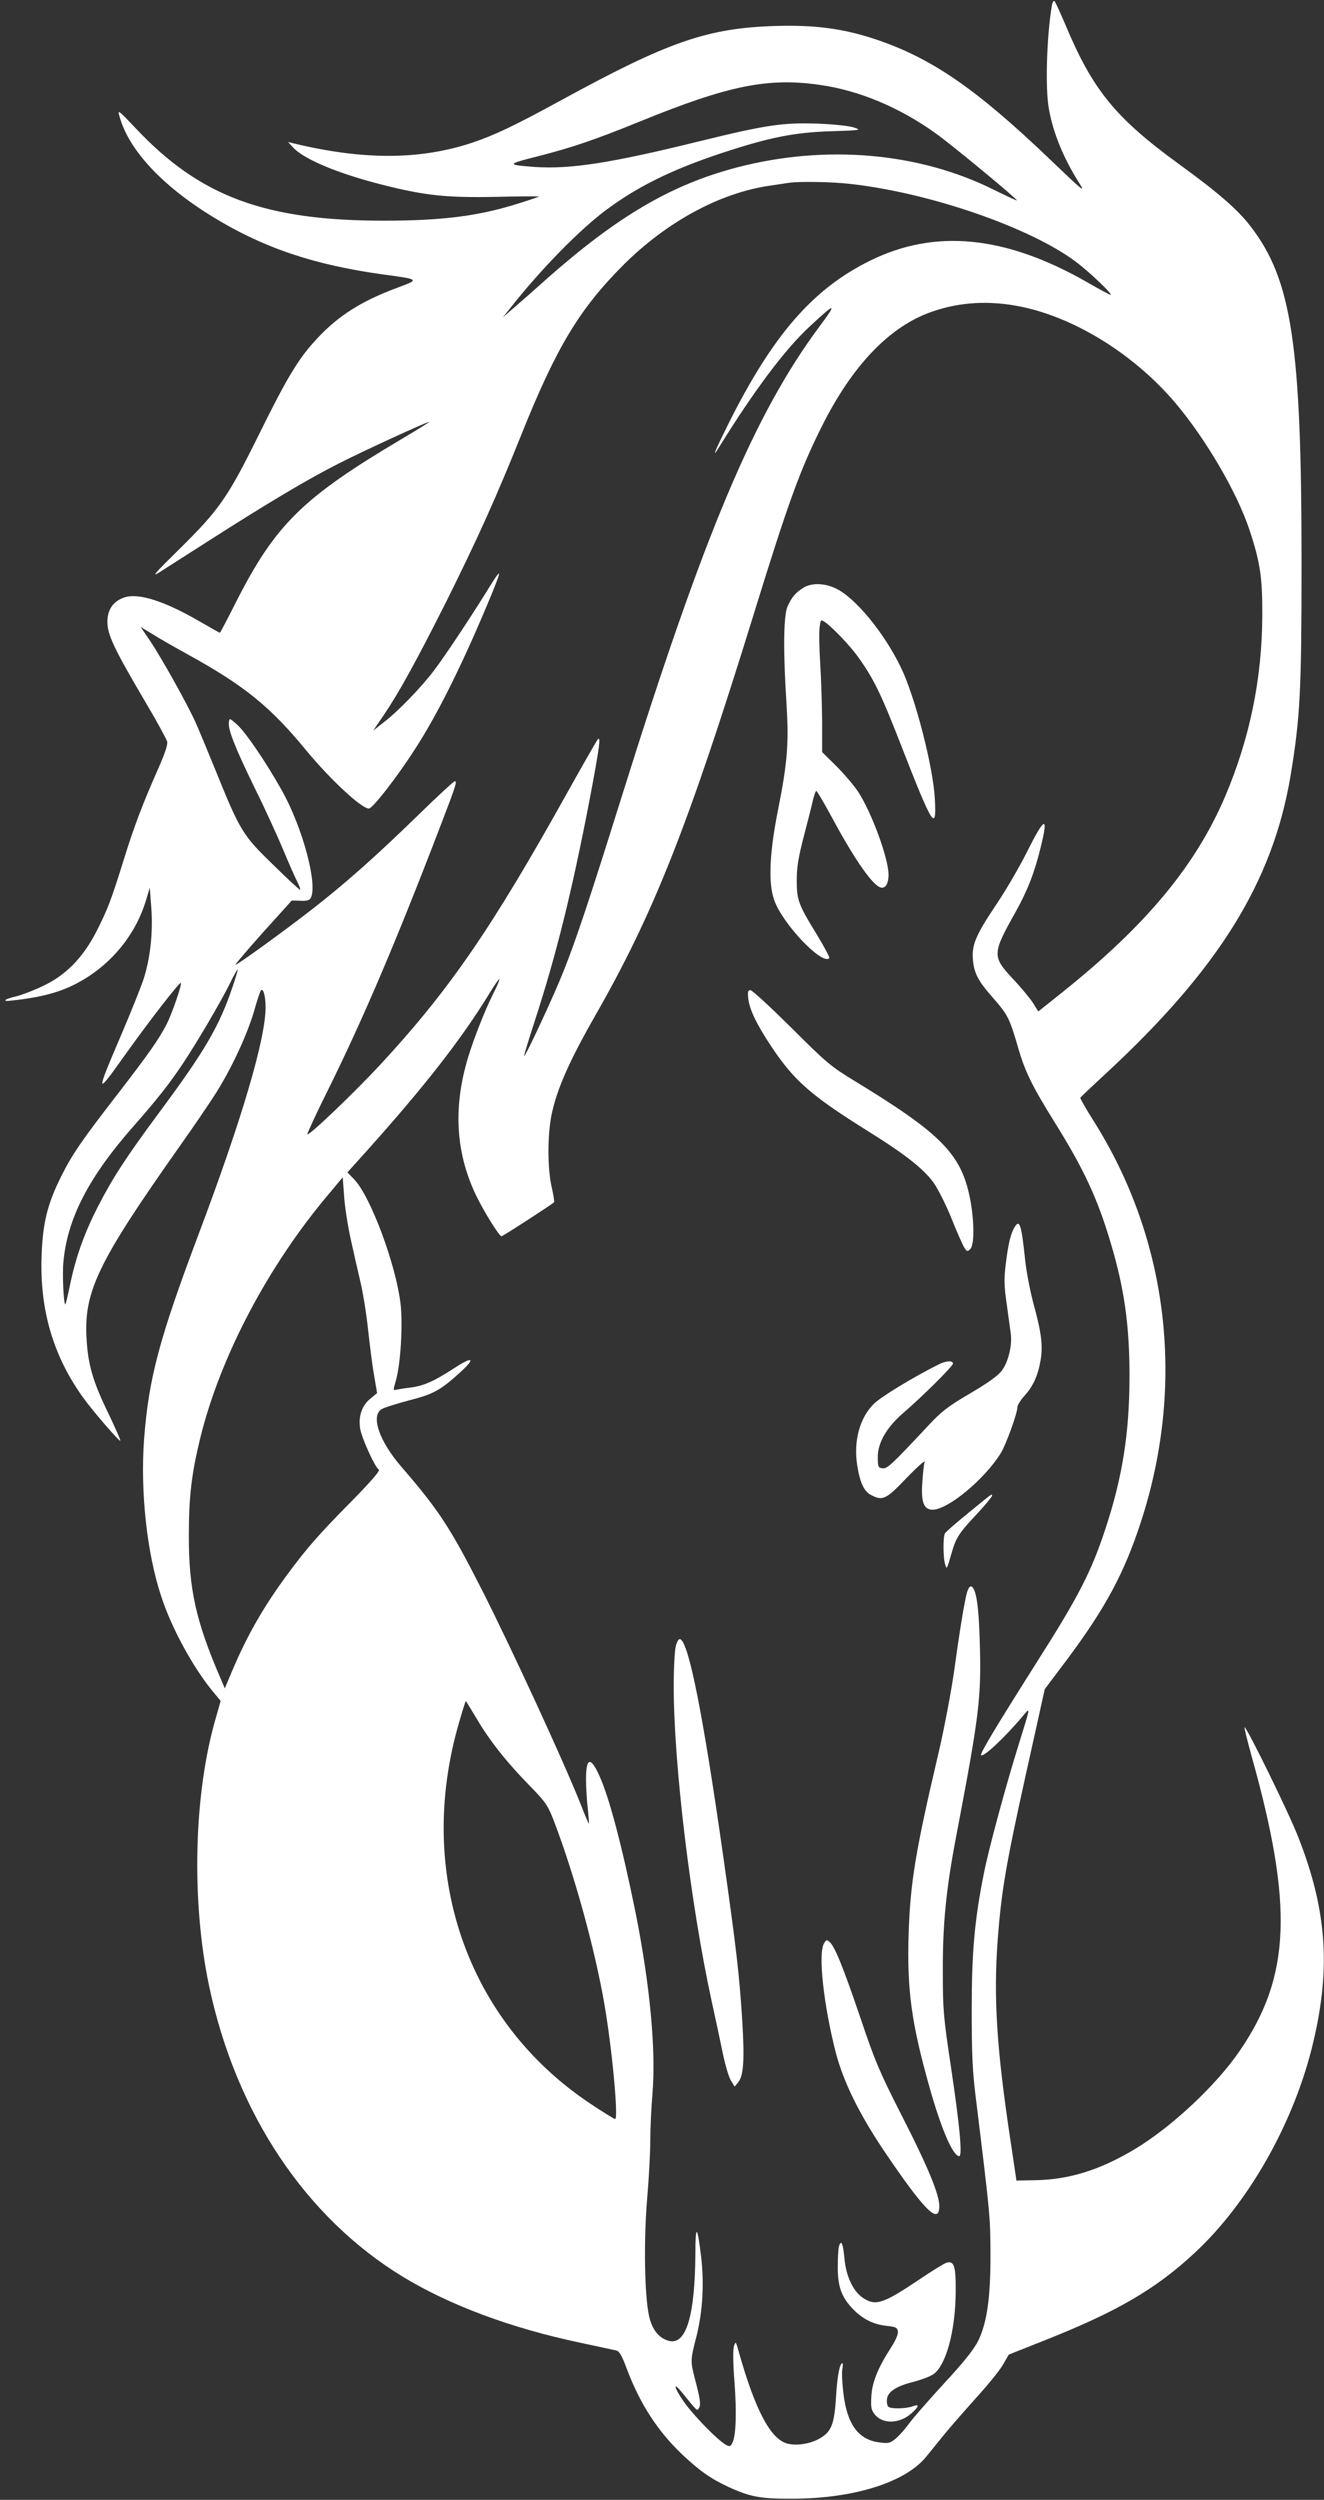 <?xml version="1.0" standalone="no"?>
<!DOCTYPE svg PUBLIC "-//W3C//DTD SVG 20010904//EN"
 "http://www.w3.org/TR/2001/REC-SVG-20010904/DTD/svg10.dtd">
<svg version="1.0" xmlns="http://www.w3.org/2000/svg"
 width="678pt" height="1280pt" viewBox="0 0 678 1280"
 preserveAspectRatio="xMidYMid meet">
<rect x="0" y="0" width="678" height="1280" fill="#333333" stroke="none"/>
<g transform="translate(0,1280) scale(0.1,-0.1)"
fill="#ffffff" stroke="none">
<path d="M5386 12769 c-26 -157 -34 -421 -15 -525 21 -123 76 -256 156 -382
33 -52 20 -41 -143 115 -385 369 -613 526 -904 623 -164 54 -307 73 -510 67
-349 -11 -547 -80 -1096 -380 -238 -130 -341 -179 -454 -217 -266 -89 -557
-91 -917 -4 l-28 7 25 -27 c55 -61 227 -133 454 -191 221 -56 329 -68 584 -63
122 3 222 3 222 2 0 -2 -51 -19 -112 -38 -201 -63 -387 -86 -683 -86 -608 0
-941 124 -1268 471 -92 97 -96 100 -85 63 46 -169 214 -351 469 -509 260 -161
519 -250 879 -300 192 -26 191 -25 70 -70 -177 -66 -296 -141 -401 -253 -98
-103 -156 -199 -303 -497 -160 -323 -202 -384 -410 -589 -129 -127 -143 -144
-96 -114 30 19 145 93 255 163 289 185 505 314 662 393 132 67 448 212 461
212 4 0 -56 -37 -133 -83 -514 -304 -654 -441 -856 -839 -44 -87 -81 -158 -83
-158 -2 0 -50 27 -107 60 -178 103 -310 145 -382 121 -57 -19 -87 -62 -87
-125 0 -65 33 -136 189 -401 62 -104 114 -200 117 -212 4 -15 -12 -62 -45
-137 -79 -178 -125 -299 -175 -461 -68 -218 -84 -259 -140 -370 -69 -137 -159
-229 -277 -284 -46 -22 -106 -45 -134 -52 -65 -15 -79 -29 -24 -22 184 20 287
54 398 127 137 92 239 226 287 381 l21 70 8 -105 c9 -128 -6 -259 -40 -364
-14 -42 -65 -170 -114 -284 -134 -314 -133 -318 26 -94 126 176 273 365 279
359 7 -6 -44 -154 -72 -210 -40 -78 -92 -152 -254 -362 -181 -234 -230 -305
-286 -417 -71 -142 -95 -238 -101 -408 -10 -276 59 -512 212 -725 51 -71 186
-227 191 -222 3 2 -25 64 -60 138 -81 166 -106 253 -113 389 -13 239 61 391
473 975 78 110 165 238 194 285 77 123 154 289 190 409 16 58 33 107 36 110
12 13 24 -28 24 -87 0 -161 -121 -573 -345 -1167 -200 -532 -253 -731 -277
-1042 -20 -269 14 -586 88 -808 53 -163 164 -365 265 -487 l39 -47 -25 -88
c-113 -388 -126 -936 -34 -1373 138 -651 493 -1183 991 -1487 240 -146 553
-263 908 -338 91 -20 174 -37 186 -40 15 -3 29 -27 53 -92 68 -181 158 -320
284 -440 90 -85 147 -125 240 -168 112 -51 164 -60 332 -59 311 2 571 84 678
215 19 24 62 76 94 116 32 39 105 122 161 185 57 62 118 137 136 167 l32 55
179 71 c376 149 572 263 774 451 268 249 495 644 596 1037 102 401 84 707 -67
1091 -48 124 -267 570 -275 562 -2 -2 14 -68 36 -147 215 -767 200 -1129 -60
-1509 -120 -176 -347 -389 -536 -503 -176 -106 -334 -156 -503 -160 l-105 -2
-32 215 c-69 458 -86 724 -64 1017 19 251 42 385 145 851 l96 433 118 157
c192 258 288 436 372 692 233 708 145 1453 -242 2064 -38 60 -67 112 -66 115
2 4 57 56 123 117 585 540 863 988 954 1534 49 295 56 435 56 1085 0 1122 -50
1452 -261 1726 -65 85 -166 173 -363 316 -329 239 -445 381 -586 718 -26 61
-50 114 -55 119 -5 5 -11 -6 -14 -25z m-1179 -405 c196 -29 401 -115 585 -247
85 -61 420 -338 415 -343 -1 -2 -54 23 -117 54 -384 192 -862 233 -1315 115
-337 -88 -613 -250 -979 -574 -70 -63 -149 -132 -175 -154 l-46 -40 40 50
c155 197 358 404 493 503 161 119 334 204 587 288 243 80 370 106 560 112 157
5 159 6 115 20 -26 8 -105 16 -185 19 -178 6 -264 -7 -606 -91 -450 -111 -658
-143 -839 -131 -148 11 -147 14 15 55 174 44 298 87 517 176 460 188 664 229
935 188z m141 -505 c407 -44 924 -222 1161 -399 72 -54 193 -170 178 -170 -3
0 -58 29 -120 65 -418 239 -778 275 -1112 110 -292 -144 -497 -379 -725 -835
-70 -141 -88 -185 -48 -120 180 291 339 503 466 620 132 123 141 122 49 -1
-335 -451 -591 -1058 -1012 -2404 -166 -530 -233 -732 -300 -900 -46 -117
-195 -438 -201 -432 -2 1 22 79 52 172 112 343 192 666 284 1144 50 265 58
324 41 305 -5 -5 -74 -126 -154 -269 -390 -701 -608 -1017 -963 -1400 -131
-141 -361 -361 -370 -353 -2 3 46 108 109 234 178 360 348 759 572 1344 79
206 87 230 74 230 -5 0 -92 -80 -192 -178 -214 -208 -372 -349 -552 -488 -142
-110 -369 -274 -379 -274 -4 0 59 74 140 165 l148 164 43 -1 c30 -2 47 2 53
12 40 63 -39 362 -148 555 -80 143 -185 297 -229 336 -38 33 -38 33 -41 10 -5
-35 30 -126 135 -341 53 -107 117 -248 144 -313 27 -65 59 -137 70 -159 11
-22 19 -42 16 -44 -2 -2 -65 56 -139 129 -156 151 -169 173 -296 487 -39 96
-84 204 -100 240 -40 90 -174 330 -233 418 l-49 72 63 -38 c34 -22 114 -67
177 -102 291 -160 424 -268 608 -492 123 -149 283 -298 321 -298 19 0 142 158
234 301 119 183 248 443 391 788 61 149 57 151 -29 11 -81 -130 -209 -323
-264 -395 -61 -81 -183 -208 -253 -261 l-57 -45 53 78 c79 116 167 276 324
588 160 322 252 526 382 850 180 449 298 644 524 870 221 220 493 367 746 404
41 6 86 13 100 15 55 8 216 5 308 -5z m853 -624 c285 -50 599 -241 817 -497
157 -186 317 -459 381 -653 54 -163 66 -243 65 -435 -1 -325 -64 -631 -191
-930 -153 -356 -405 -659 -837 -1004 l-119 -95 -28 45 c-16 24 -62 80 -104
124 -105 113 -104 128 16 341 62 112 97 202 129 334 40 162 20 155 -71 -27
-39 -78 -110 -200 -159 -272 -103 -154 -124 -204 -118 -278 6 -71 26 -110 102
-196 76 -87 85 -104 127 -247 37 -131 72 -202 192 -395 146 -234 219 -390 285
-615 70 -234 96 -422 96 -680 0 -291 -36 -520 -124 -785 -71 -216 -137 -345
-347 -675 -217 -343 -296 -475 -289 -482 12 -12 123 92 215 202 39 46 39 51
-22 -146 -64 -204 -153 -532 -177 -653 -49 -243 -64 -406 -64 -706 0 -233 4
-317 22 -460 71 -578 74 -605 74 -790 1 -224 -18 -354 -63 -446 -22 -44 -73
-108 -173 -216 -77 -84 -158 -176 -179 -205 -21 -29 -52 -64 -70 -79 -27 -23
-37 -26 -81 -20 -109 12 -168 91 -187 251 -6 49 -9 104 -6 122 3 18 4 33 1 33
-14 0 -27 -69 -33 -176 -9 -140 -24 -176 -86 -211 -50 -28 -124 -38 -169 -23
-83 27 -160 175 -242 465 -16 59 -17 59 -26 30 -5 -18 -4 -89 3 -179 12 -158
8 -280 -11 -315 -9 -18 -14 -19 -31 -10 -42 22 -169 152 -219 224 -51 75 -55
104 -6 43 78 -96 75 -94 85 -78 11 16 7 45 -20 148 -24 92 -24 98 7 217 32
128 41 272 24 412 -19 161 -29 166 -29 15 -2 -319 -47 -470 -135 -448 -51 13
-86 56 -102 126 -24 106 -28 388 -10 603 9 104 16 237 16 297 0 59 5 166 11
239 19 224 -13 561 -87 931 -69 339 -134 586 -184 696 -46 103 -70 96 -69 -21
0 -38 4 -104 9 -145 4 -41 7 -76 6 -77 -2 -2 -20 41 -41 95 -83 211 -359 810
-510 1107 -161 316 -219 404 -410 625 -112 130 -157 258 -102 294 12 8 75 28
139 45 127 32 164 53 262 142 84 76 70 88 -29 23 -105 -68 -155 -90 -225 -99
-30 -3 -62 -9 -72 -11 -15 -4 -15 -1 -2 43 25 81 38 291 25 398 -24 201 -153
548 -237 636 l-35 36 98 109 c294 328 482 568 624 799 28 47 54 84 56 81 2 -2
-10 -33 -28 -67 -52 -104 -119 -277 -145 -379 -63 -240 -44 -459 56 -665 41
-84 117 -205 128 -205 7 0 257 162 269 174 3 2 -3 38 -12 78 -22 95 -22 268 0
373 27 128 89 270 222 503 300 524 476 969 808 2042 181 587 242 755 355 980
150 299 333 495 538 575 141 55 294 68 453 40z m-4010 -3488 c-68 -202 -142
-328 -374 -641 -175 -236 -241 -339 -317 -487 -68 -133 -112 -256 -141 -396
-11 -54 -22 -99 -24 -101 -9 -9 -17 157 -10 220 21 222 131 433 359 692 120
136 183 216 253 321 78 118 191 311 239 407 21 43 39 76 41 74 2 -1 -10 -42
-26 -89z m604 -1287 c15 -69 38 -170 51 -225 13 -55 31 -165 39 -245 9 -80 22
-185 31 -234 l15 -89 -35 -29 c-43 -35 -61 -89 -52 -151 7 -48 76 -200 96
-212 8 -5 -40 -60 -137 -159 -171 -173 -232 -243 -331 -377 -122 -165 -208
-316 -283 -494 l-38 -90 -21 50 c-127 293 -164 461 -163 735 0 198 14 315 59
499 102 415 348 882 659 1249 l70 84 7 -94 c3 -51 18 -149 33 -218z m646
-2460 c64 -110 156 -226 273 -345 79 -81 91 -98 121 -175 105 -274 209 -650
259 -936 40 -228 74 -594 56 -594 -5 0 -63 36 -129 80 -633 423 -894 1185
-670 1951 17 60 33 109 34 109 2 0 26 -40 56 -90z"/>
<path d="M4115 9791 c-40 -24 -61 -49 -82 -96 -21 -47 -23 -232 -5 -505 12
-200 4 -297 -45 -543 -43 -218 -49 -368 -19 -454 41 -121 246 -337 283 -299 3
3 -24 54 -60 114 -99 161 -107 182 -107 284 0 69 8 116 36 225 20 76 41 159
47 186 6 26 14 47 17 47 4 0 35 -53 70 -117 118 -220 206 -349 252 -374 28
-15 48 11 48 62 0 84 -87 321 -157 427 -21 31 -70 89 -110 129 l-73 72 0 158
c-1 87 -5 221 -10 298 -5 77 -6 159 -3 182 5 41 6 42 27 28 42 -30 129 -121
171 -180 78 -109 116 -186 215 -440 167 -429 187 -461 177 -282 -10 166 -100
515 -172 666 -86 180 -237 363 -337 409 -58 27 -123 28 -163 3z"/>
<path d="M3832 7685 c7 -56 44 -133 121 -248 116 -173 202 -248 497 -432 184
-115 276 -187 329 -258 21 -29 63 -110 92 -182 28 -71 59 -140 67 -153 14 -21
16 -22 31 -7 22 22 20 153 -3 265 -46 223 -149 327 -591 596 -120 73 -144 93
-323 272 -106 105 -200 192 -209 192 -13 0 -15 -8 -11 -45z"/>
<path d="M5197 6519 c-21 -33 -34 -87 -47 -194 -9 -73 -8 -112 5 -200 8 -61
18 -129 21 -153 8 -60 -12 -144 -45 -189 -19 -26 -69 -62 -162 -117 -113 -66
-147 -92 -214 -164 -191 -204 -212 -224 -237 -220 -21 3 -23 8 -23 59 0 72 46
151 129 223 97 83 256 241 256 254 0 17 -35 15 -73 -4 -130 -65 -296 -166
-332 -202 -73 -72 -105 -191 -85 -317 14 -87 35 -132 71 -150 59 -31 76 -23
182 88 54 56 96 93 92 82 -4 -11 -9 -59 -12 -107 -7 -100 8 -138 53 -138 78 0
264 154 348 288 27 43 86 206 86 237 0 10 16 36 36 58 45 50 70 105 83 184 12
75 4 140 -38 293 -17 64 -35 160 -41 215 -19 182 -28 213 -53 174z"/>
<path d="M4962 5056 c-63 -51 -118 -99 -123 -107 -10 -17 -10 -124 1 -159 8
-28 8 -29 35 65 21 72 37 97 132 198 40 43 73 83 73 88 0 12 8 18 -118 -85z"/>
<path d="M4951 4643 c-14 -54 -36 -188 -66 -406 -15 -103 -49 -283 -76 -400
-121 -515 -147 -672 -156 -937 -9 -287 14 -460 108 -791 59 -210 119 -349 151
-349 17 0 3 155 -43 461 -38 253 -41 290 -41 484 -1 243 17 423 68 690 120
631 130 710 121 1005 -5 182 -19 269 -44 277 -7 3 -16 -12 -22 -34z"/>
<path d="M3461 4373 c-6 -21 -11 -113 -11 -205 0 -402 86 -1117 195 -1618 19
-85 44 -203 56 -262 12 -58 30 -121 41 -139 l20 -33 18 22 c28 34 33 115 21
315 -15 235 -29 359 -96 832 -103 727 -178 1108 -222 1122 -7 3 -16 -12 -22
-34z"/>
<path d="M4219 2848 c-30 -55 -1 -316 61 -558 39 -149 119 -312 245 -500 208
-308 285 -386 285 -285 0 59 -59 202 -192 462 -114 224 -137 278 -212 501 -89
262 -132 368 -159 390 -13 11 -17 10 -28 -10z"/>
<path d="M4296 1297 c-3 -12 -6 -60 -6 -107 0 -99 20 -153 78 -213 49 -51 105
-79 172 -86 48 -5 55 -9 58 -29 2 -14 -12 -47 -37 -85 -65 -101 -95 -174 -99
-247 -3 -55 -1 -69 17 -92 40 -51 127 -49 187 4 41 36 44 51 7 37 -35 -13
-112 -14 -124 -2 -6 6 -9 23 -7 39 4 38 49 67 135 88 37 10 82 26 99 37 67 41
117 222 118 425 1 132 -8 160 -48 148 -12 -4 -74 -42 -139 -86 -186 -125 -224
-137 -289 -93 -50 34 -86 111 -94 203 -7 76 -17 98 -28 59z"/>
</g>
</svg>
